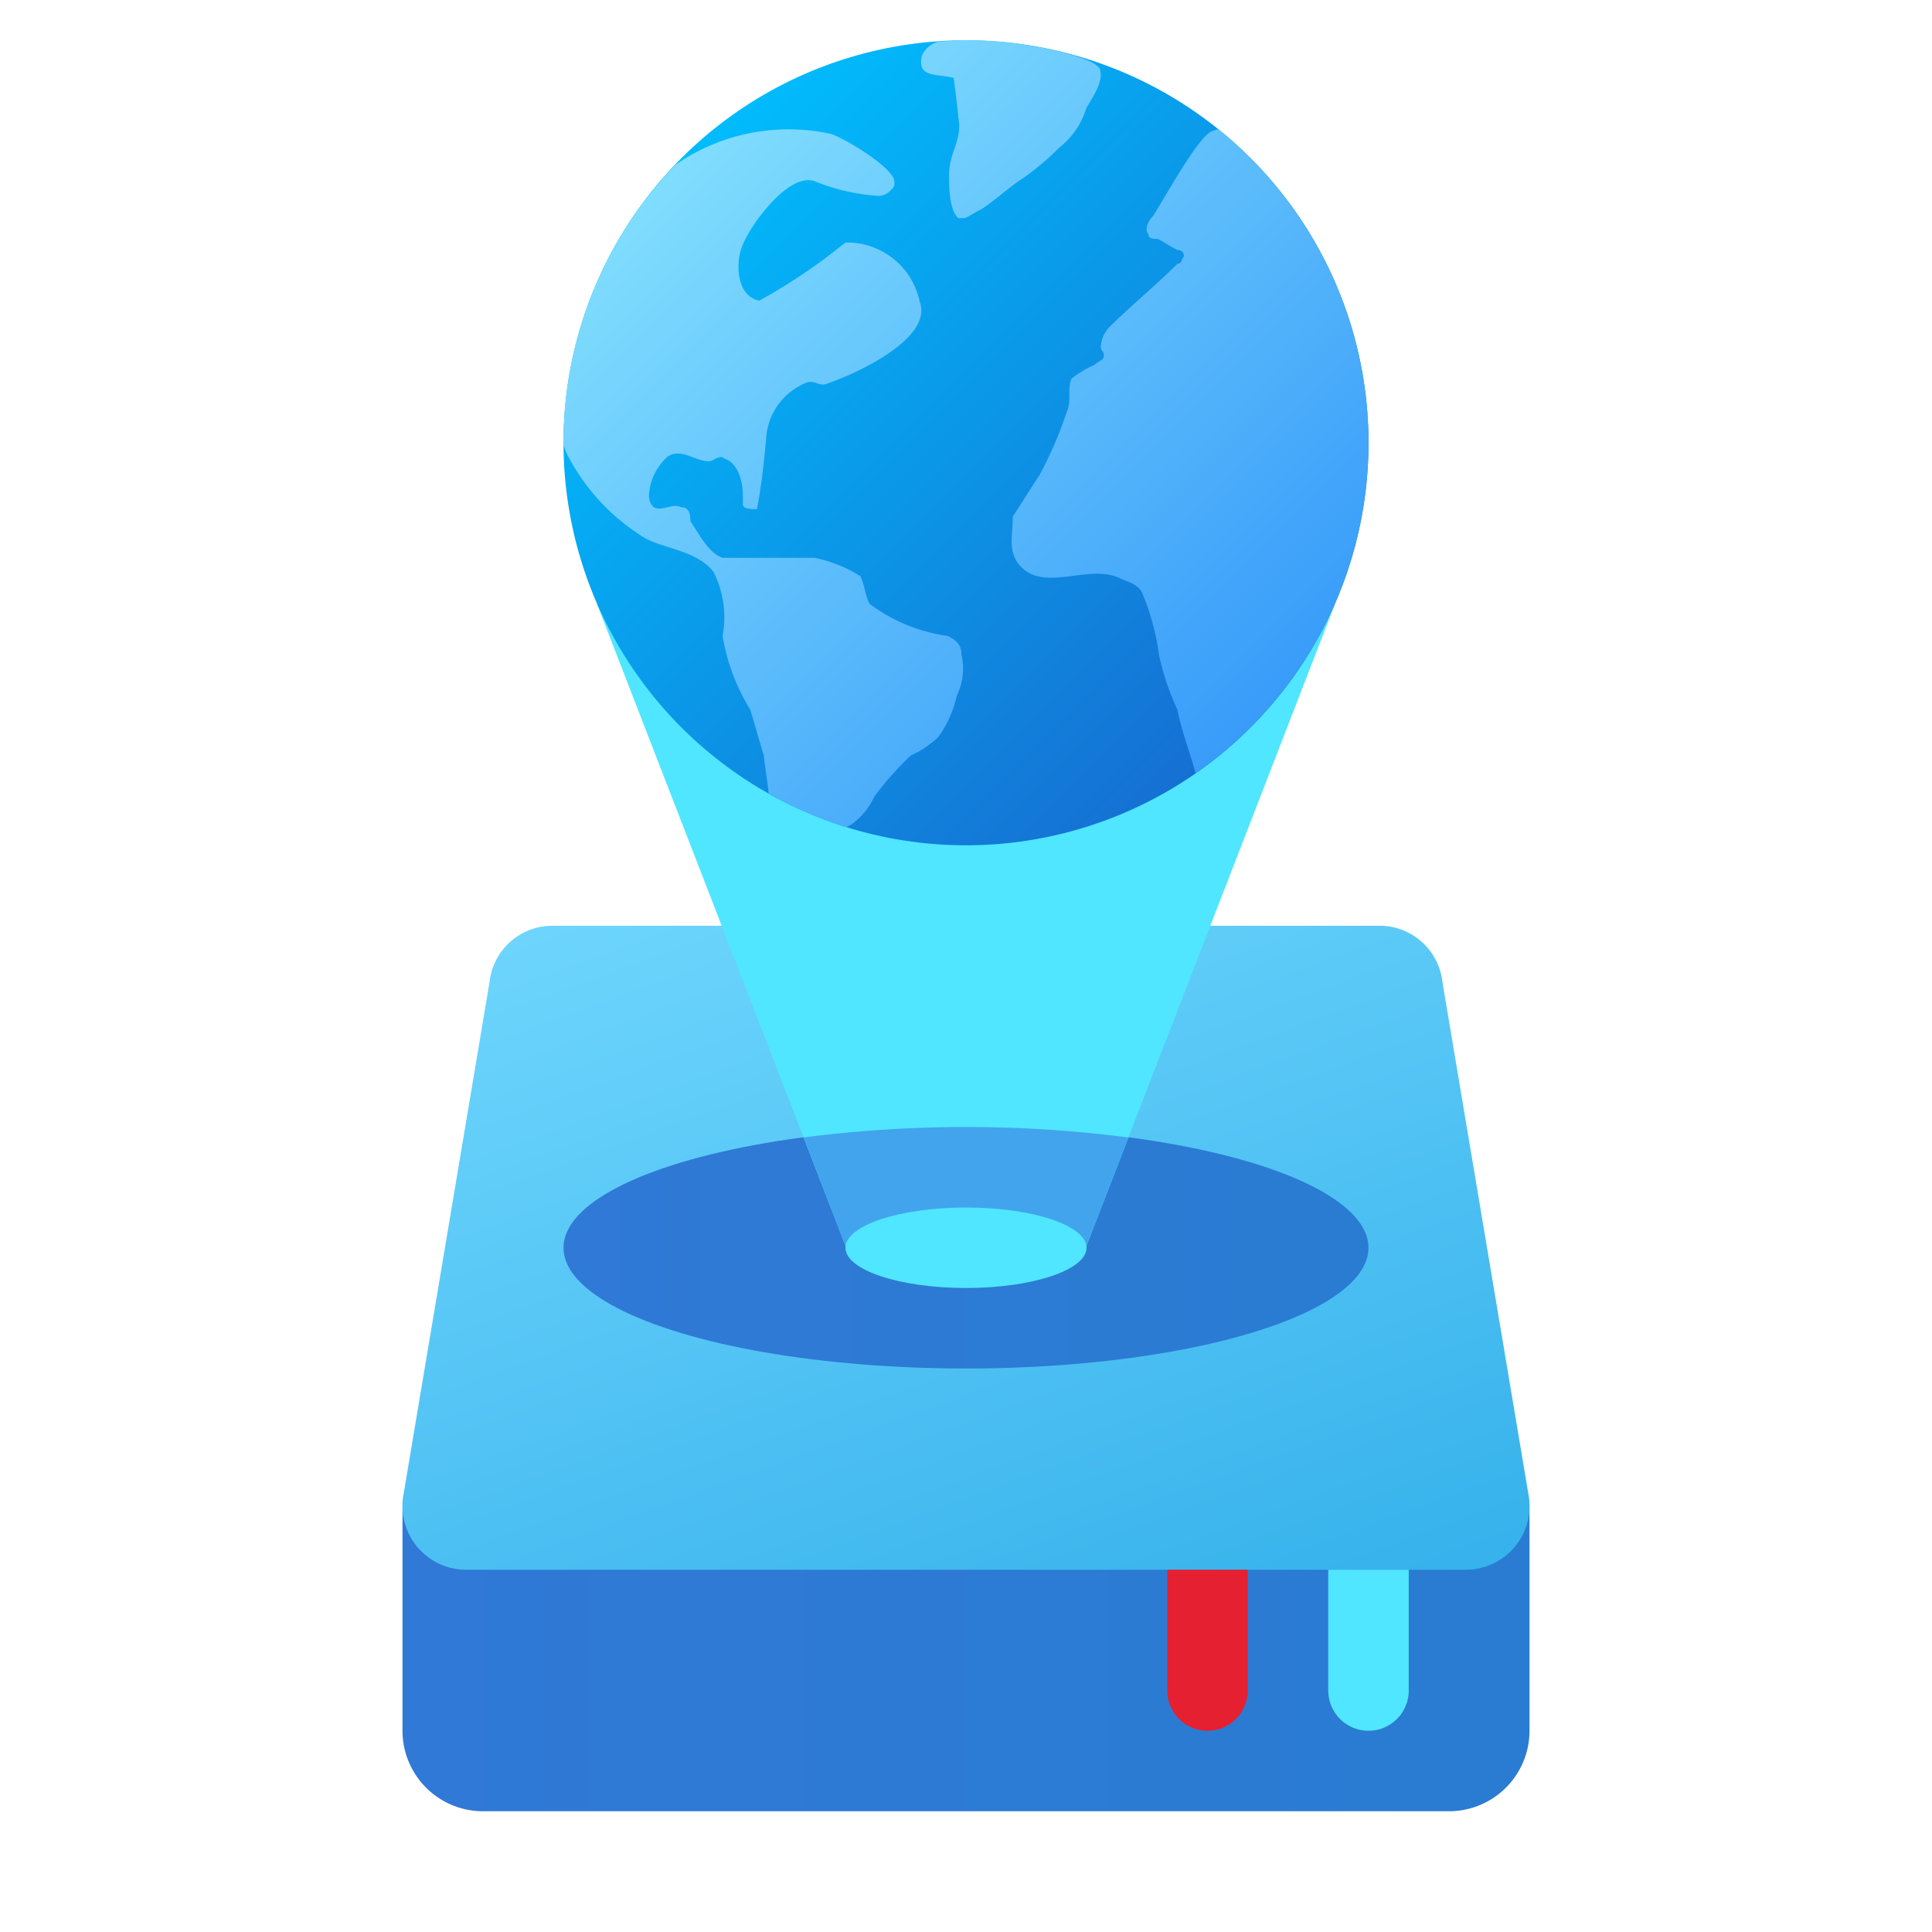 <svg xmlns="http://www.w3.org/2000/svg" xmlns:xlink="http://www.w3.org/1999/xlink" data-name="Слой 1" viewBox="0 0 48 48"><defs><linearGradient id="KkOIaAvO5YjEUZVxx8VDYa" x1="10" x2="38" y1="41.25" y2="41.25" data-name="Безымянный градиент 155" gradientUnits="userSpaceOnUse"><stop offset="0" stop-color="#3079d6"/><stop offset="1" stop-color="#297cd2"/></linearGradient><linearGradient id="KkOIaAvO5YjEUZVxx8VDYb" x1="18.162" x2="30.514" y1="17.916" y2="51.851" data-name="Безымянный градиент 63" gradientUnits="userSpaceOnUse"><stop offset="0" stop-color="#75daff"/><stop offset="1" stop-color="#1ea2e4"/></linearGradient><linearGradient id="KkOIaAvO5YjEUZVxx8VDYc" x1="14" x2="34" y1="31" y2="31" xlink:href="#KkOIaAvO5YjEUZVxx8VDYa"/><linearGradient id="KkOIaAvO5YjEUZVxx8VDYd" x1="16.365" x2="35.906" y1="-2099.365" y2="-2118.907" data-name="Безымянный градиент 114" gradientTransform="matrix(1 0 0 -1 0 -2096)" gradientUnits="userSpaceOnUse"><stop offset="0" stop-color="#00bffe"/><stop offset="1" stop-color="#1d55c4"/></linearGradient><linearGradient id="KkOIaAvO5YjEUZVxx8VDYe" x1="16.261" x2="38.054" y1="-2099" y2="-2120.792" data-name="Безымянный градиент 80" gradientTransform="matrix(1 0 0 -1 0 -2096)" gradientUnits="userSpaceOnUse"><stop offset="0" stop-color="#84e1fe"/><stop offset="1" stop-color="#167cf7"/></linearGradient></defs><path fill="url(#KkOIaAvO5YjEUZVxx8VDYa)" d="M38,37.5H10V43a2,2,0,0,0,2,2H36a2,2,0,0,0,2-2Z"/><path fill="url(#KkOIaAvO5YjEUZVxx8VDYb)" d="M13.706,23h20.588a1.57,1.57,0,0,1,1.543,1.4l2.152,12.817A1.583,1.583,0,0,1,36.444,39H11.556a1.584,1.584,0,0,1-1.545-1.783L12.162,24.4A1.571,1.571,0,0,1,13.706,23Z"/><ellipse cx="24" cy="31" fill="url(#KkOIaAvO5YjEUZVxx8VDYc)" rx="10" ry="3"/><polygon fill="#50e6ff" points="33.17 15 30.07 23 26.99 30.96 21.01 30.96 17.93 23 14.83 15 33.17 15"/><path fill="url(#KkOIaAvO5YjEUZVxx8VDYd)" d="M34,11A10,10,0,1,1,24,1.001,10,10,0,0,1,34,11Z"/><path fill="url(#KkOIaAvO5YjEUZVxx8VDYe)" d="M23.885,16.254a1.525,1.525,0,0,1-.114,1.028,2.755,2.755,0,0,1-.457,1.026,2.373,2.373,0,0,1-.683.459,8.073,8.073,0,0,0-.913,1.028,1.714,1.714,0,0,1-.571.693c-.043.023-.083.043-.124.063a9.933,9.933,0,0,1-1.919-.834l-.013-.036c0-.114-.112-.8-.112-.913-.114-.343-.23-.8-.343-1.142a5.068,5.068,0,0,1-.683-1.826,2.517,2.517,0,0,0-.23-1.599c-.457-.571-1.37-.571-1.826-.913a5.197,5.197,0,0,1-1.712-1.826,2.124,2.124,0,0,1-.181-.384c-.001-.027-.005-.052-.005-.077a9.953,9.953,0,0,1,2.774-6.9,4.916,4.916,0,0,1,3.878-.772c.342.112,1.572.848,1.572,1.19,0,.114,0,.114-.114.23a.416.416,0,0,1-.342.114,5.038,5.038,0,0,1-1.534-.363c-.686-.229-1.712,1.255-1.826,1.712-.114.343-.114,1.142.457,1.257A14.052,14.052,0,0,0,21.002,6.025a1.844,1.844,0,0,1,1.848,1.47c.342.913-1.588,1.795-2.273,2.025-.227.114-.341-.114-.571,0a1.595,1.595,0,0,0-.974,1.419c-.057.577-.114,1.141-.227,1.712-.114,0-.349-.001-.349-.116V12.308c0-.344-.114-.801-.457-.915-.114-.112-.276.068-.39.068-.342,0-.683-.343-1.026-.114a1.401,1.401,0,0,0-.457.913.42.42,0,0,0,.112.342c.23.114.457-.112.686,0,.227,0,.227.23.227.343.23.342.457.799.8.913H20.233a3.404,3.404,0,0,1,1.142.457c.112.227.112.457.227.683a4.146,4.146,0,0,0,1.94.8C23.77,15.912,23.886,16.025,23.885,16.254ZM30.262,3.21a1.175,1.175,0,0,0-.15.05c-.342.114-1.234,1.763-1.463,2.104-.114.114-.227.342-.114.457,0,.114.114.114.23.114.227.114.258.162.487.274.114,0,.227.114.114.23a.112.112,0,0,1-.114.114c-.571.571-1.142,1.028-1.712,1.597a.799.799,0,0,0-.192.457c0,.114.077.114.077.23,0,.115-.114.114-.23.227a2.548,2.548,0,0,0-.571.343c-.112.227,0,.571-.112.799a9.793,9.793,0,0,1-.686,1.599c-.23.342-.434.683-.663,1.028,0,.457-.114.799.114,1.14.571.8,1.714.034,2.512.376.227.114.423.135.571.342a5.923,5.923,0,0,1,.433,1.566,6.257,6.257,0,0,0,.457,1.37c.114.566.337,1.132.453,1.583a9.988,9.988,0,0,0,.559-15.999Zm-3.958.468a1.966,1.966,0,0,0,.681-.981c.112-.219.454-.654.34-.981-.088-.17-.448-.272-.712-.361A9.983,9.983,0,0,0,23.999,1c-.23,0-.455.019-.681.034a.625.625,0,0,0-.417.357c-.114.544.34.435.793.544,0,0,.114.871.114.981.114.544-.228.871-.228,1.414,0,.328,0,.872.228,1.09h.114c.114,0,.226-.11.454-.217.34-.219.681-.544,1.021-.763A6.376,6.376,0,0,0,26.304,3.679Z"/><path fill="#42a4ed" d="M28.03,28.26,26.99,30.96H21.01L19.97,28.26a31.362,31.362,0,0,1,8.06,0Z"/><ellipse cx="24" cy="31" fill="#50e6ff" rx="2.995" ry="1"/><path fill="#50e6ff" d="M33,39h2a0,0,0,0,1,0,0v3a1,1,0,0,1-1,1h0a1,1,0,0,1-1-1V39A0,0,0,0,1,33,39Z"/><path fill="#e52030" d="M29,39h2a0,0,0,0,1,0,0v3a1,1,0,0,1-1,1h0a1,1,0,0,1-1-1V39A0,0,0,0,1,29,39Z"/></svg>